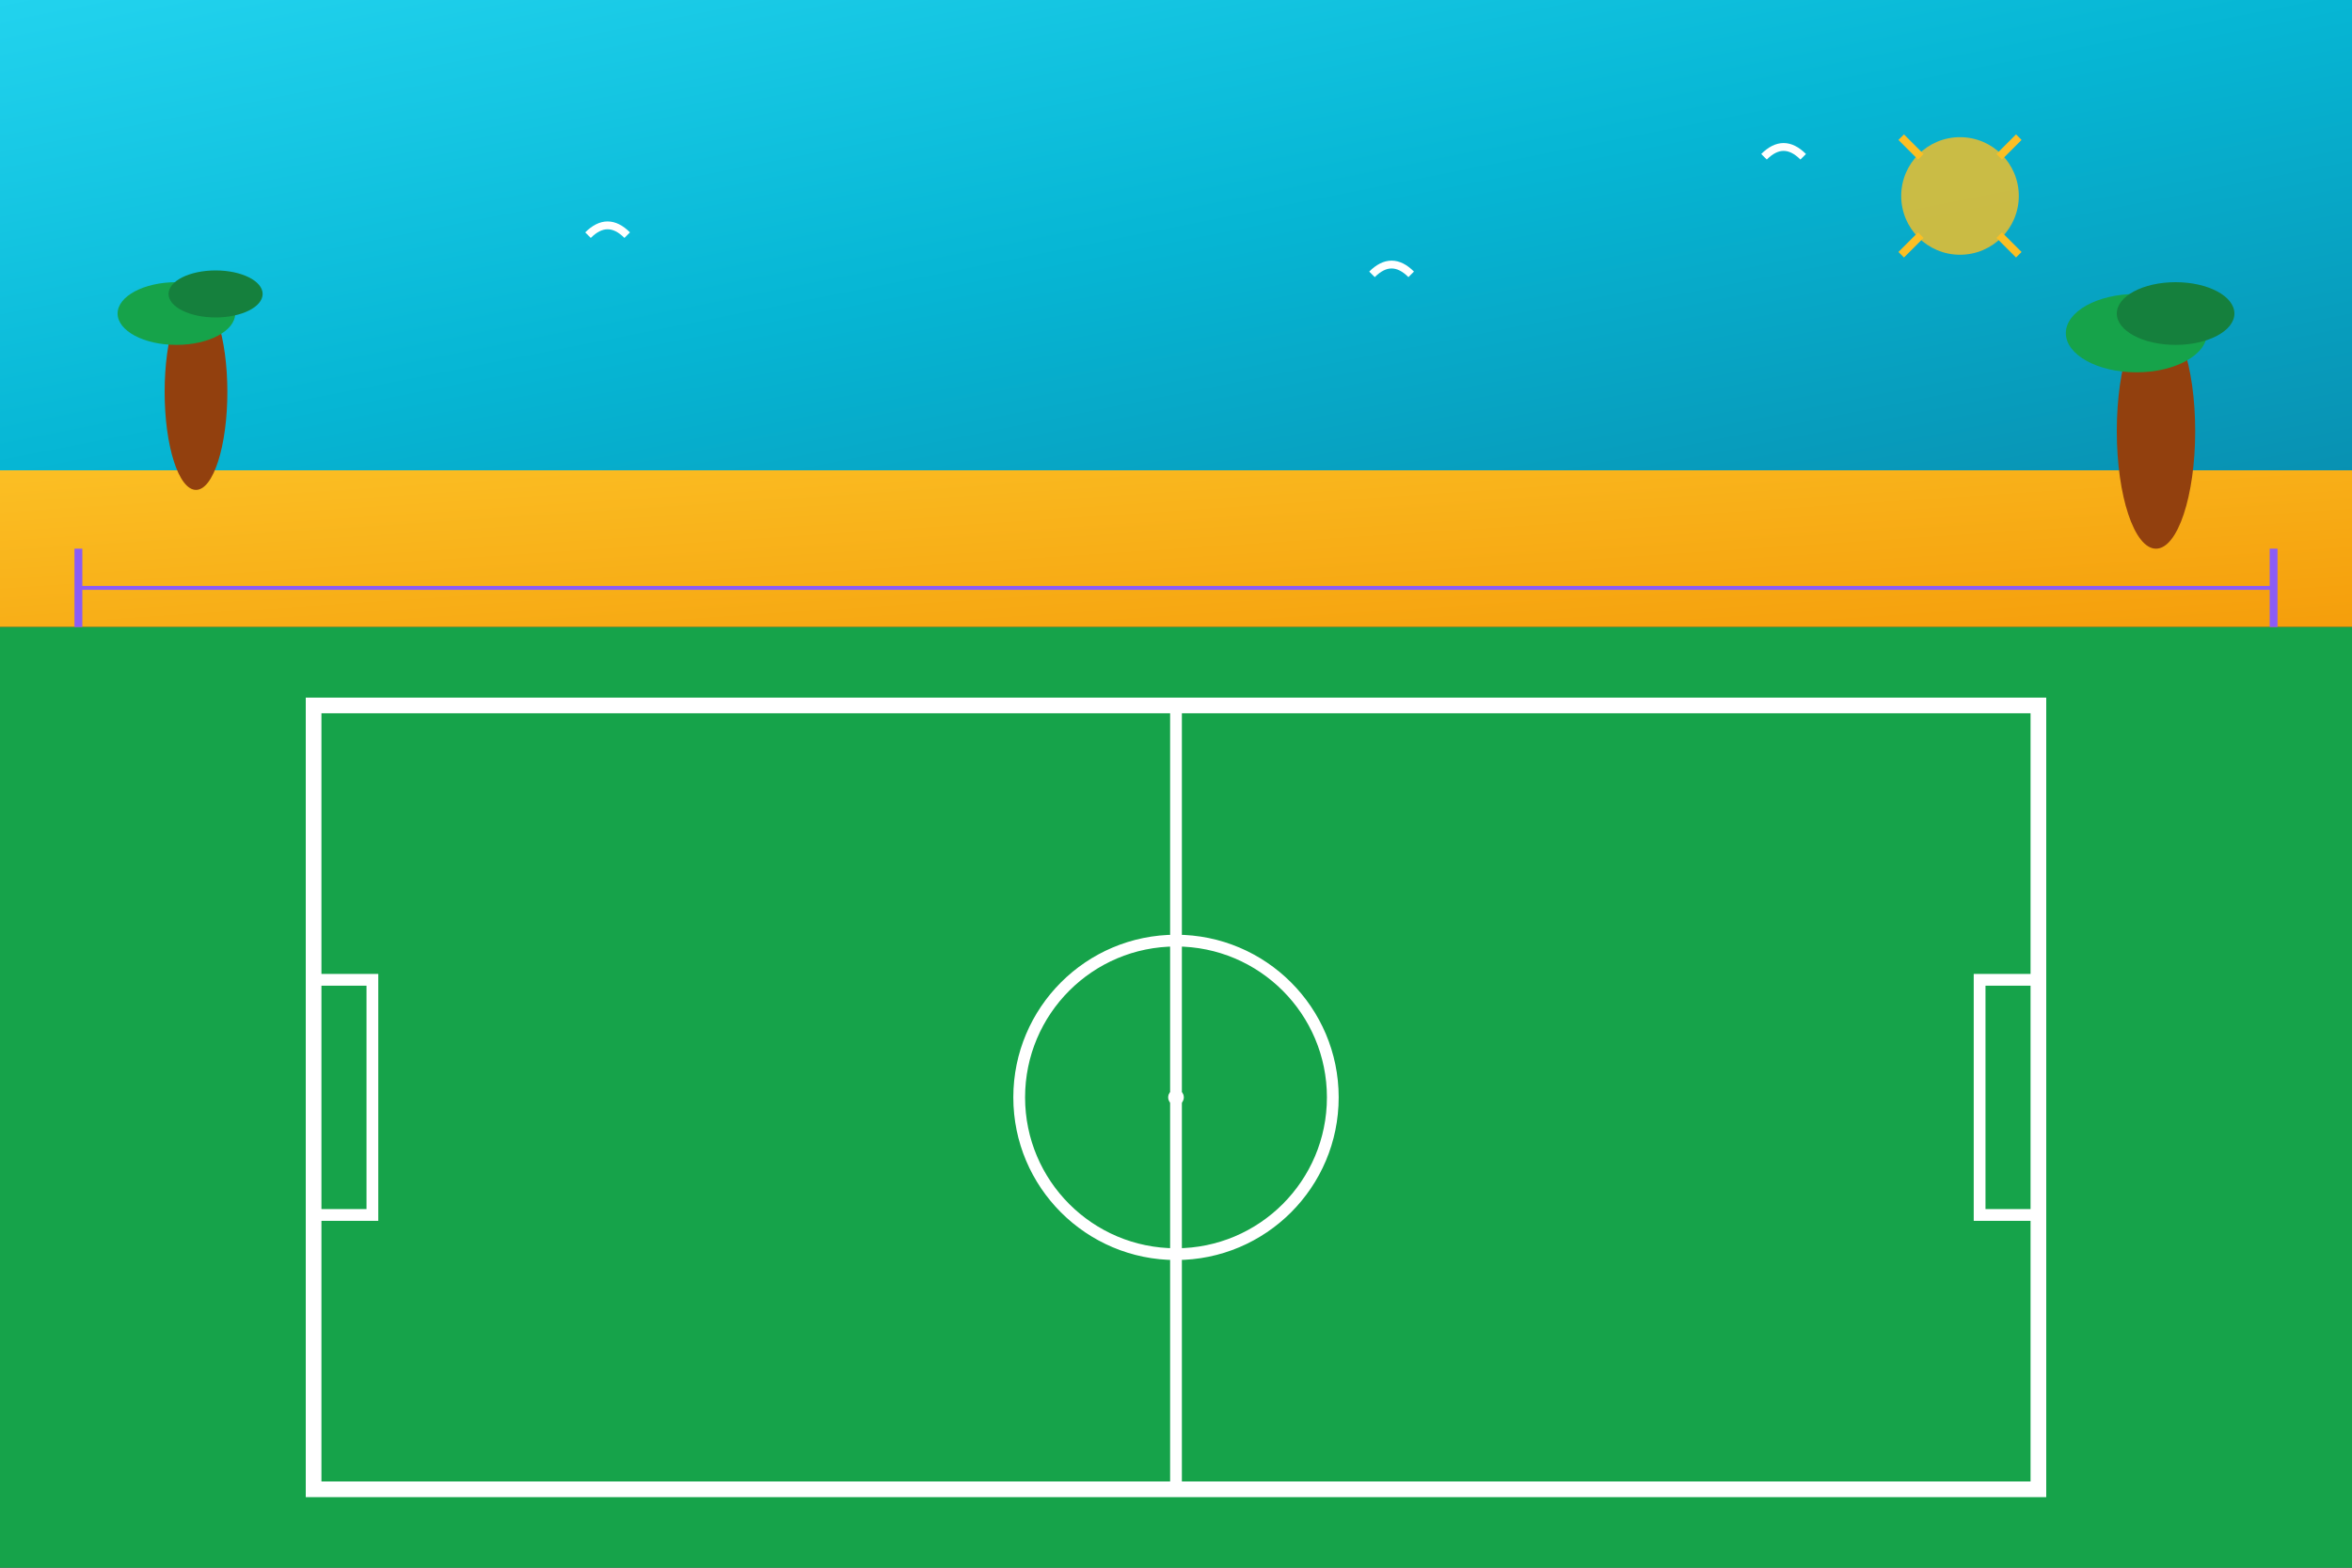 <svg width="600" height="400" xmlns="http://www.w3.org/2000/svg">
  <rect width="100%" height="100%" fill="#333333" stroke="none"/>
  <defs>
    <linearGradient id="grassGradient6" x1="0%" y1="0%" x2="100%" y2="100%">
      <stop offset="0%" style="stop-color:#22d3ee;stop-opacity:1" />
      <stop offset="50%" style="stop-color:#06b6d4;stop-opacity:1" />
      <stop offset="100%" style="stop-color:#0891b2;stop-opacity:1" />
    </linearGradient>
    <linearGradient id="beachGradient" x1="0%" y1="0%" x2="100%" y2="100%">
      <stop offset="0%" style="stop-color:#fbbf24;stop-opacity:1" />
      <stop offset="100%" style="stop-color:#f59e0b;stop-opacity:1" />
    </linearGradient>
  </defs>
  
  <!-- Beach/Sea background -->
  <rect width="600" height="120" fill="url(#grassGradient6)"/>
  
  <!-- Beach sand -->
  <rect y="120" width="600" height="40" fill="url(#beachGradient)"/>
  
  <!-- Field background -->
  <rect y="160" width="600" height="240" fill="#16a34a"/>
  
  <!-- Palm trees -->
  <ellipse cx="50" cy="100" rx="8" ry="25" fill="#92400e"/>
  <ellipse cx="45" cy="80" rx="15" ry="8" fill="#16a34a"/>
  <ellipse cx="55" cy="75" rx="12" ry="6" fill="#15803d"/>
  
  <ellipse cx="550" cy="110" rx="10" ry="30" fill="#92400e"/>
  <ellipse cx="545" cy="85" rx="18" ry="10" fill="#16a34a"/>
  <ellipse cx="555" cy="80" rx="15" ry="8" fill="#15803d"/>
  
  <!-- Field outline -->
  <rect x="80" y="180" width="440" height="200" fill="none" stroke="white" stroke-width="4"/>
  
  <!-- Center line -->
  <line x1="300" y1="180" x2="300" y2="380" stroke="white" stroke-width="3"/>
  
  <!-- Center circle -->
  <circle cx="300" cy="280" r="40" fill="none" stroke="white" stroke-width="3"/>
  <circle cx="300" cy="280" r="2" fill="white"/>
  
  <!-- Goals -->
  <rect x="80" y="250" width="15" height="60" fill="none" stroke="white" stroke-width="3"/>
  <rect x="505" y="250" width="15" height="60" fill="none" stroke="white" stroke-width="3"/>
  
  <!-- Beach volleyball net (decorative) -->
  <line x1="20" y1="140" x2="20" y2="160" stroke="#8b5cf6" stroke-width="2"/>
  <line x1="580" y1="140" x2="580" y2="160" stroke="#8b5cf6" stroke-width="2"/>
  <line x1="20" y1="150" x2="580" y2="150" stroke="#8b5cf6" stroke-width="1"/>
  
  <!-- Seagulls -->
  <path d="M 150 60 Q 155 55 160 60" fill="none" stroke="white" stroke-width="2"/>
  <path d="M 450 40 Q 455 35 460 40" fill="none" stroke="white" stroke-width="2"/>
  <path d="M 350 70 Q 355 65 360 70" fill="none" stroke="white" stroke-width="2"/>
  
  <!-- Sun -->
  <circle cx="500" cy="50" r="15" fill="#fbbf24" opacity="0.8"/>
  <line x1="485" y1="35" x2="490" y2="40" stroke="#fbbf24" stroke-width="2"/>
  <line x1="510" y1="40" x2="515" y2="35" stroke="#fbbf24" stroke-width="2"/>
  <line x1="485" y1="65" x2="490" y2="60" stroke="#fbbf24" stroke-width="2"/>
  <line x1="510" y1="60" x2="515" y2="65" stroke="#fbbf24" stroke-width="2"/>
</svg> 